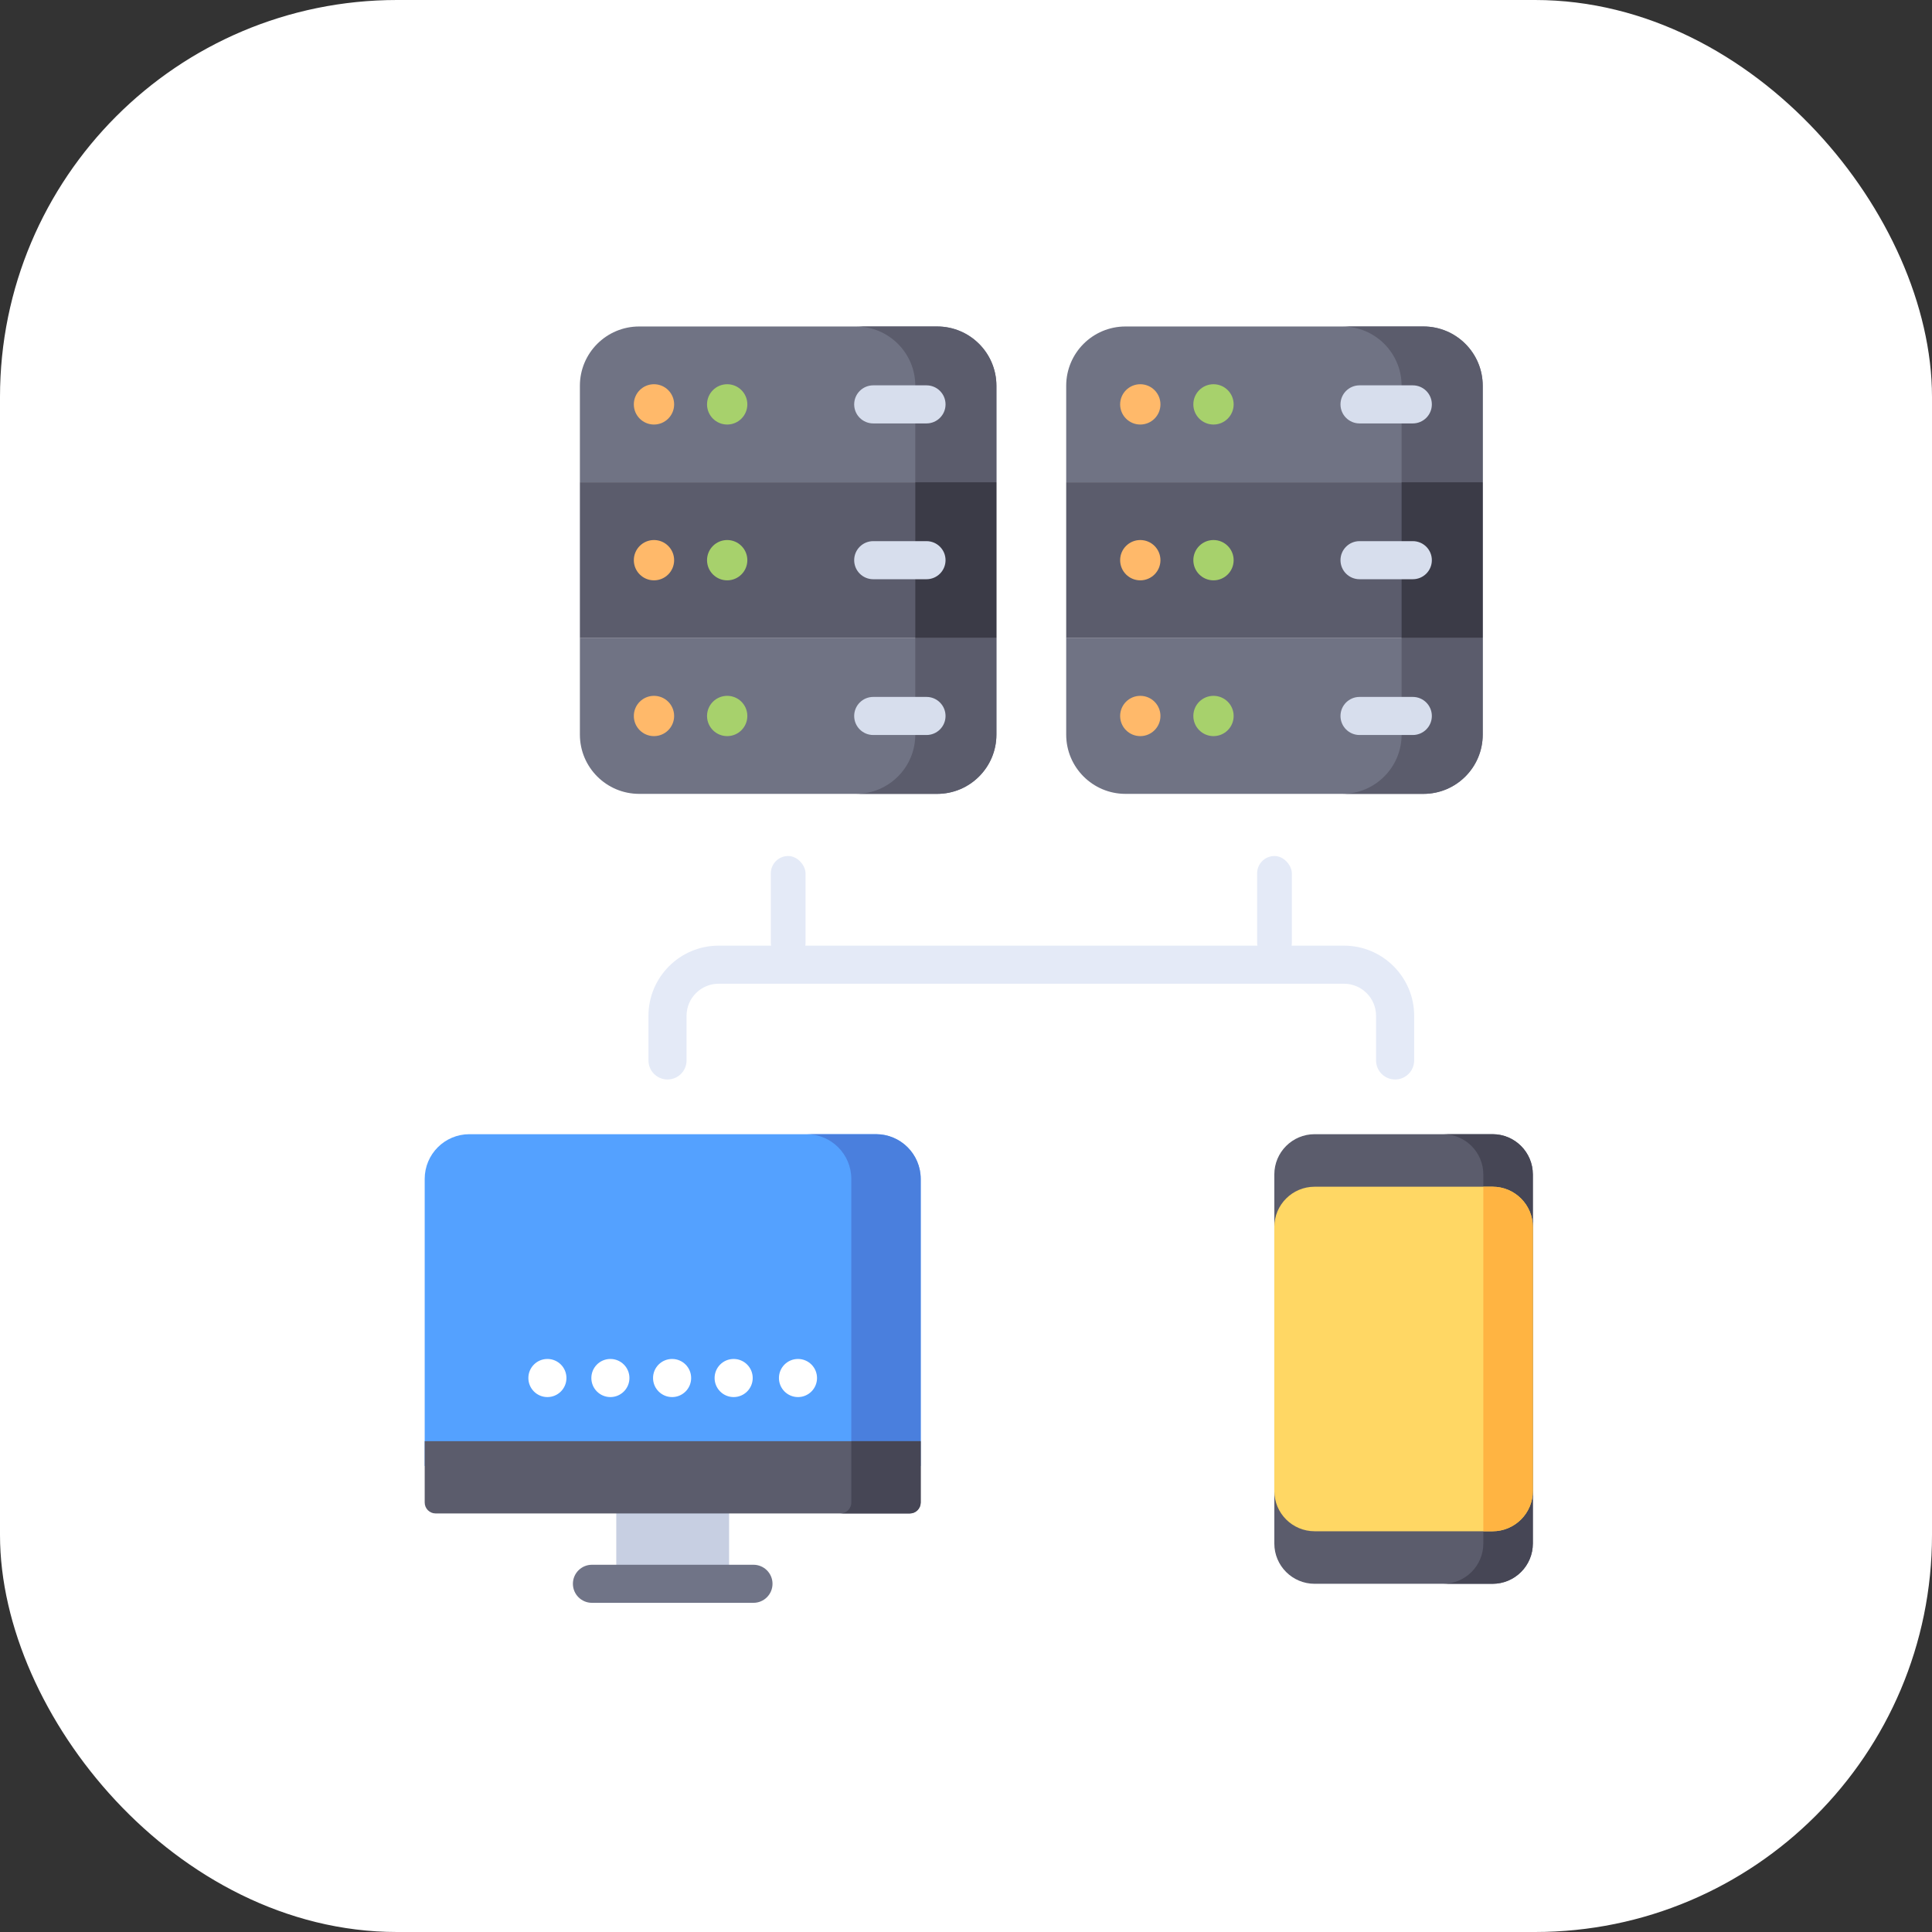 <!DOCTYPE svg PUBLIC "-//W3C//DTD SVG 1.1//EN" "http://www.w3.org/Graphics/SVG/1.1/DTD/svg11.dtd">
<!-- Uploaded to: SVG Repo, www.svgrepo.com, Transformed by: SVG Repo Mixer Tools -->
<svg width="800px" height="800px" viewBox="0 0 73 73" version="1.1" xmlns="http://www.w3.org/2000/svg" xmlns:xlink="http://www.w3.org/1999/xlink" fill="#000000">
<rect x="0" y="0" width="73" height="73" fill="#333333" stroke="none"/>
<g id="SVGRepo_bgCarrier" stroke-width="0"/>
<g id="SVGRepo_tracerCarrier" stroke-linecap="round" stroke-linejoin="round"/>
<g id="SVGRepo_iconCarrier"> <title>databases-and-servers/servers/client-many-servers</title> <desc>Created with Sketch.</desc> <defs> </defs> <g id="databases-and-servers/servers/client-many-servers" stroke="none" stroke-width="1" fill="none" fill-rule="evenodd"> <g id="container" transform="translate(2, 2)" fill="#FFFFFF" fill-rule="nonzero" stroke="#ffffff" stroke-width="2"> <rect id="mask" x="-1" y="-1" width="71" height="71" rx="14"> </rect> </g> <g id="client-server" transform="translate(16, 12)" fill-rule="nonzero"> <g id="Group-2" transform="translate(5.906, 0.336)"> <path d="M15.743,5.887 L0.005,5.887 L0.005,2.24 C0.005,1.003 1.008,0 2.245,0 L13.503,0 C14.74,0 15.743,1.003 15.743,2.24 L15.743,5.887 Z" id="Shape" fill="#707384"> </path> <polygon id="Shape" fill="#5B5C6C" points="0.005 5.887 15.743 5.887 15.743 11.774 0.005 11.774"> </polygon> <path d="M13.503,17.66 L2.245,17.66 C1.008,17.66 0.005,16.657 0.005,15.421 L0.005,11.774 L15.743,11.774 L15.743,15.421 C15.743,16.657 14.74,17.66 13.503,17.66 Z" id="Shape" fill="#707384"> </path> <path d="M15.743,2.239 L15.743,5.887 L12.678,5.887 L12.678,2.239 C12.678,1.003 11.675,0 10.438,0 L13.503,0 C14.74,0 15.743,1.003 15.743,2.239 Z" id="Shape" fill="#5B5C6C"> </path> <polygon id="Shape" fill="#3B3B47" points="12.678 5.887 15.743 5.887 15.743 11.773 12.678 11.773"> </polygon> <path d="M15.743,11.773 L15.743,15.421 C15.743,16.658 14.74,17.66 13.503,17.66 L10.438,17.66 C11.675,17.66 12.678,16.658 12.678,15.421 L12.678,11.773 L15.743,11.773 Z" id="Shape" fill="#5B5C6C"> </path> <path d="M3.566,2.943 C3.566,3.364 3.225,3.705 2.804,3.705 C2.384,3.705 2.043,3.364 2.043,2.943 C2.043,2.523 2.384,2.182 2.804,2.182 C3.225,2.182 3.566,2.523 3.566,2.943 Z" id="Shape" fill="#FFB96A"> </path> <path d="M6.332,2.943 C6.332,3.364 5.991,3.705 5.571,3.705 C5.15,3.705 4.809,3.364 4.809,2.943 C4.809,2.523 5.15,2.182 5.571,2.182 C5.991,2.182 6.332,2.523 6.332,2.943 Z" id="Shape" fill="#A7D16C"> </path> <path d="M3.566,8.83 C3.566,9.251 3.225,9.592 2.804,9.592 C2.384,9.592 2.043,9.251 2.043,8.83 C2.043,8.41 2.384,8.069 2.804,8.069 C3.225,8.069 3.566,8.41 3.566,8.83 Z" id="Shape" fill="#FFB96A"> </path> <path d="M6.332,8.83 C6.332,9.251 5.991,9.592 5.571,9.592 C5.15,9.592 4.809,9.251 4.809,8.83 C4.809,8.41 5.15,8.069 5.571,8.069 C5.991,8.069 6.332,8.41 6.332,8.83 Z" id="Shape" fill="#A7D16C"> </path> <path d="M3.566,14.717 C3.566,15.137 3.225,15.478 2.804,15.478 C2.384,15.478 2.043,15.137 2.043,14.717 C2.043,14.296 2.384,13.956 2.804,13.956 C3.225,13.956 3.566,14.296 3.566,14.717 Z" id="Shape" fill="#FFB96A"> </path> <path d="M6.332,14.717 C6.332,15.137 5.991,15.478 5.571,15.478 C5.15,15.478 4.809,15.137 4.809,14.717 C4.809,14.296 5.15,13.956 5.571,13.956 C5.991,13.956 6.332,14.296 6.332,14.717 Z" id="Shape" fill="#A7D16C"> </path> <path d="M11.089,3.663 L13.101,3.663 C13.499,3.663 13.821,3.341 13.821,2.944 C13.821,2.546 13.499,2.224 13.101,2.224 L11.089,2.224 C10.691,2.224 10.369,2.546 10.369,2.944 C10.369,3.341 10.691,3.663 11.089,3.663 Z" id="Shape" fill="#D7DEED"> </path> <path d="M13.101,8.111 L11.089,8.111 C10.691,8.111 10.369,8.433 10.369,8.83 C10.369,9.228 10.691,9.55 11.089,9.55 L13.101,9.55 C13.499,9.55 13.821,9.228 13.821,8.83 C13.821,8.433 13.499,8.111 13.101,8.111 Z" id="Shape" fill="#D7DEED"> </path> <path d="M13.101,13.997 L11.089,13.997 C10.691,13.997 10.369,14.32 10.369,14.717 C10.369,15.114 10.691,15.436 11.089,15.436 L13.101,15.436 C13.499,15.436 13.821,15.114 13.821,14.717 C13.821,14.32 13.499,13.997 13.101,13.997 Z" id="Shape" fill="#D7DEED"> </path> </g> <g id="Group-2" transform="translate(24.281, 0.336)"> <path d="M15.743,5.887 L0.005,5.887 L0.005,2.24 C0.005,1.003 1.008,0 2.245,0 L13.503,0 C14.74,0 15.743,1.003 15.743,2.24 L15.743,5.887 Z" id="Shape" fill="#707384"> </path> <polygon id="Shape" fill="#5B5C6C" points="0.005 5.887 15.743 5.887 15.743 11.774 0.005 11.774"> </polygon> <path d="M13.503,17.66 L2.245,17.66 C1.008,17.66 0.005,16.657 0.005,15.421 L0.005,11.774 L15.743,11.774 L15.743,15.421 C15.743,16.657 14.74,17.66 13.503,17.66 Z" id="Shape" fill="#707384"> </path> <path d="M15.743,2.239 L15.743,5.887 L12.678,5.887 L12.678,2.239 C12.678,1.003 11.675,0 10.438,0 L13.503,0 C14.74,0 15.743,1.003 15.743,2.239 Z" id="Shape" fill="#5B5C6C"> </path> <polygon id="Shape" fill="#3B3B47" points="12.678 5.887 15.743 5.887 15.743 11.773 12.678 11.773"> </polygon> <path d="M15.743,11.773 L15.743,15.421 C15.743,16.658 14.74,17.66 13.503,17.66 L10.438,17.66 C11.675,17.66 12.678,16.658 12.678,15.421 L12.678,11.773 L15.743,11.773 Z" id="Shape" fill="#5B5C6C"> </path> <path d="M3.566,2.943 C3.566,3.364 3.225,3.705 2.804,3.705 C2.384,3.705 2.043,3.364 2.043,2.943 C2.043,2.523 2.384,2.182 2.804,2.182 C3.225,2.182 3.566,2.523 3.566,2.943 Z" id="Shape" fill="#FFB96A"> </path> <path d="M6.332,2.943 C6.332,3.364 5.991,3.705 5.571,3.705 C5.15,3.705 4.809,3.364 4.809,2.943 C4.809,2.523 5.15,2.182 5.571,2.182 C5.991,2.182 6.332,2.523 6.332,2.943 Z" id="Shape" fill="#A7D16C"> </path> <path d="M3.566,8.83 C3.566,9.251 3.225,9.592 2.804,9.592 C2.384,9.592 2.043,9.251 2.043,8.83 C2.043,8.41 2.384,8.069 2.804,8.069 C3.225,8.069 3.566,8.41 3.566,8.83 Z" id="Shape" fill="#FFB96A"> </path> <path d="M6.332,8.83 C6.332,9.251 5.991,9.592 5.571,9.592 C5.15,9.592 4.809,9.251 4.809,8.83 C4.809,8.41 5.15,8.069 5.571,8.069 C5.991,8.069 6.332,8.41 6.332,8.83 Z" id="Shape" fill="#A7D16C"> </path> <path d="M3.566,14.717 C3.566,15.137 3.225,15.478 2.804,15.478 C2.384,15.478 2.043,15.137 2.043,14.717 C2.043,14.296 2.384,13.956 2.804,13.956 C3.225,13.956 3.566,14.296 3.566,14.717 Z" id="Shape" fill="#FFB96A"> </path> <path d="M6.332,14.717 C6.332,15.137 5.991,15.478 5.571,15.478 C5.15,15.478 4.809,15.137 4.809,14.717 C4.809,14.296 5.15,13.956 5.571,13.956 C5.991,13.956 6.332,14.296 6.332,14.717 Z" id="Shape" fill="#A7D16C"> </path> <path d="M11.089,3.663 L13.101,3.663 C13.499,3.663 13.821,3.341 13.821,2.944 C13.821,2.546 13.499,2.224 13.101,2.224 L11.089,2.224 C10.691,2.224 10.369,2.546 10.369,2.944 C10.369,3.341 10.691,3.663 11.089,3.663 Z" id="Shape" fill="#D7DEED"> </path> <path d="M13.101,8.111 L11.089,8.111 C10.691,8.111 10.369,8.433 10.369,8.83 C10.369,9.228 10.691,9.55 11.089,9.55 L13.101,9.55 C13.499,9.55 13.821,9.228 13.821,8.83 C13.821,8.433 13.499,8.111 13.101,8.111 Z" id="Shape" fill="#D7DEED"> </path> <path d="M13.101,13.997 L11.089,13.997 C10.691,13.997 10.369,14.32 10.369,14.717 C10.369,15.114 10.691,15.436 11.089,15.436 L13.101,15.436 C13.499,15.436 13.821,15.114 13.821,14.717 C13.821,14.32 13.499,13.997 13.101,13.997 Z" id="Shape" fill="#D7DEED"> </path> </g> <path d="M18.788,43.39 L0.047,43.39 L0.047,32.545 C0.047,31.611 0.803,30.855 1.736,30.855 L17.099,30.855 C18.032,30.855 18.788,31.611 18.788,32.545 L18.788,43.39 Z" id="Shape" fill="#54A1FF"> </path> <path d="M17.098,30.855 L14.475,30.855 C15.409,30.855 16.166,31.611 16.166,32.544 L16.166,42.454 L18.788,42.454 L18.788,32.544 C18.788,31.611 18.032,30.855 17.098,30.855 Z" id="Shape" fill="#4A7FDD"> </path> <polygon id="Shape" fill="#C7CFE2" points="7.286 44.81 11.549 44.81 11.549 47.469 7.286 47.469"> </polygon> <path d="M0.047,42.454 L18.788,42.454 L18.788,44.772 C18.788,45 18.604,45.185 18.376,45.185 L0.459,45.185 C0.232,45.185 0.047,45 0.047,44.772 L0.047,42.454 Z" id="Shape" fill="#5B5C6C"> </path> <path d="M16.167,42.454 L16.167,44.772 C16.167,45 15.983,45.185 15.755,45.185 L18.376,45.185 C18.604,45.185 18.788,45 18.788,44.772 L18.788,42.454 L16.167,42.454 Z" id="Shape" fill="#464655"> </path> <path d="M12.469,48.562 L6.366,48.562 C5.969,48.562 5.647,48.24 5.647,47.843 C5.647,47.446 5.969,47.124 6.366,47.124 L12.469,47.124 C12.867,47.124 13.189,47.446 13.189,47.843 C13.189,48.24 12.867,48.562 12.469,48.562 Z" id="Shape" fill="#707487"> </path> <g id="Group" transform="translate(3.93, 39.299)" fill="#FFFFFF"> <path d="M3.853,0.769 C3.853,1.166 3.531,1.489 3.133,1.489 C2.736,1.489 2.414,1.166 2.414,0.769 C2.414,0.371 2.736,0.049 3.133,0.049 C3.531,0.049 3.853,0.371 3.853,0.769 Z" id="Shape"> </path> <path d="M6.185,0.769 C6.185,1.166 5.863,1.489 5.465,1.489 C5.068,1.489 4.745,1.166 4.745,0.769 C4.745,0.371 5.068,0.049 5.465,0.049 C5.863,0.049 6.185,0.371 6.185,0.769 Z" id="Shape"> </path> <path d="M8.511,0.769 C8.511,1.166 8.188,1.489 7.791,1.489 C7.393,1.489 7.071,1.166 7.071,0.769 C7.071,0.371 7.393,0.049 7.791,0.049 C8.188,0.049 8.511,0.371 8.511,0.769 Z" id="Shape"> </path> <path d="M10.941,0.769 C10.941,1.166 10.619,1.489 10.222,1.489 C9.824,1.489 9.502,1.166 9.502,0.769 C9.502,0.371 9.824,0.049 10.222,0.049 C10.619,0.049 10.941,0.371 10.941,0.769 Z" id="Shape"> </path> <path d="M1.473,0.769 C1.473,1.166 1.151,1.489 0.754,1.489 C0.356,1.489 0.034,1.166 0.034,0.769 C0.034,0.371 0.356,0.049 0.754,0.049 C1.151,0.049 1.473,0.371 1.473,0.769 Z" id="Shape"> </path> </g> <path d="M40.395,47.843 L33.672,47.843 C32.832,47.843 32.15,47.162 32.15,46.321 L32.15,32.377 C32.15,31.536 32.832,30.855 33.672,30.855 L40.395,30.855 C41.236,30.855 41.918,31.536 41.918,32.377 L41.918,46.321 C41.918,47.162 41.236,47.843 40.395,47.843 Z" id="Shape" fill="#5B5C6C"> </path> <path d="M41.918,32.377 L41.918,46.321 C41.918,47.162 41.236,47.843 40.395,47.843 L38.524,47.843 C39.365,47.843 40.047,47.162 40.047,46.321 L40.047,32.377 C40.047,31.536 39.365,30.855 38.524,30.855 L40.395,30.855 C41.237,30.855 41.918,31.536 41.918,32.377 Z" id="Shape" fill="#464655"> </path> <path d="M40.395,45.858 L33.672,45.858 C32.832,45.858 32.15,45.177 32.15,44.336 L32.15,34.362 C32.15,33.521 32.832,32.84 33.672,32.84 L40.395,32.84 C41.236,32.84 41.918,33.521 41.918,34.362 L41.918,44.336 C41.918,45.177 41.236,45.858 40.395,45.858 Z" id="Shape" fill="#FFD764"> </path> <path d="M41.918,34.361 L41.918,44.336 C41.918,45.177 41.236,45.858 40.395,45.858 L40.047,45.858 L40.047,32.84 L40.395,32.84 C41.236,32.84 41.918,33.521 41.918,34.361 Z" id="Shape" fill="#FFB442"> </path> <path d="M23.687,23.731 L22.248,23.731 L11.153,23.731 C9.691,23.731 8.502,24.921 8.502,26.382 L8.502,28.068 C8.502,28.466 8.824,28.788 9.221,28.788 C9.619,28.788 9.941,28.466 9.941,28.068 L9.941,26.382 C9.941,25.714 10.485,25.17 11.153,25.17 L34.782,25.17 C35.45,25.17 35.994,25.714 35.994,26.382 L35.994,28.068 C35.994,28.466 36.316,28.788 36.714,28.788 C37.111,28.788 37.434,28.466 37.434,28.068 L37.434,26.382 C37.434,24.921 36.244,23.731 34.782,23.731 L23.687,23.731 Z" id="Shape" fill="#E4EAF7"> </path> <rect id="Rectangle" fill="#E4EAF7" x="13.125" y="20.344" width="1.312" height="3.938" rx="0.656"> </rect> <rect id="Rectangle" fill="#E4EAF7" x="31.5" y="20.344" width="1.312" height="3.938" rx="0.656"> </rect> </g> </g> </g>
</svg>